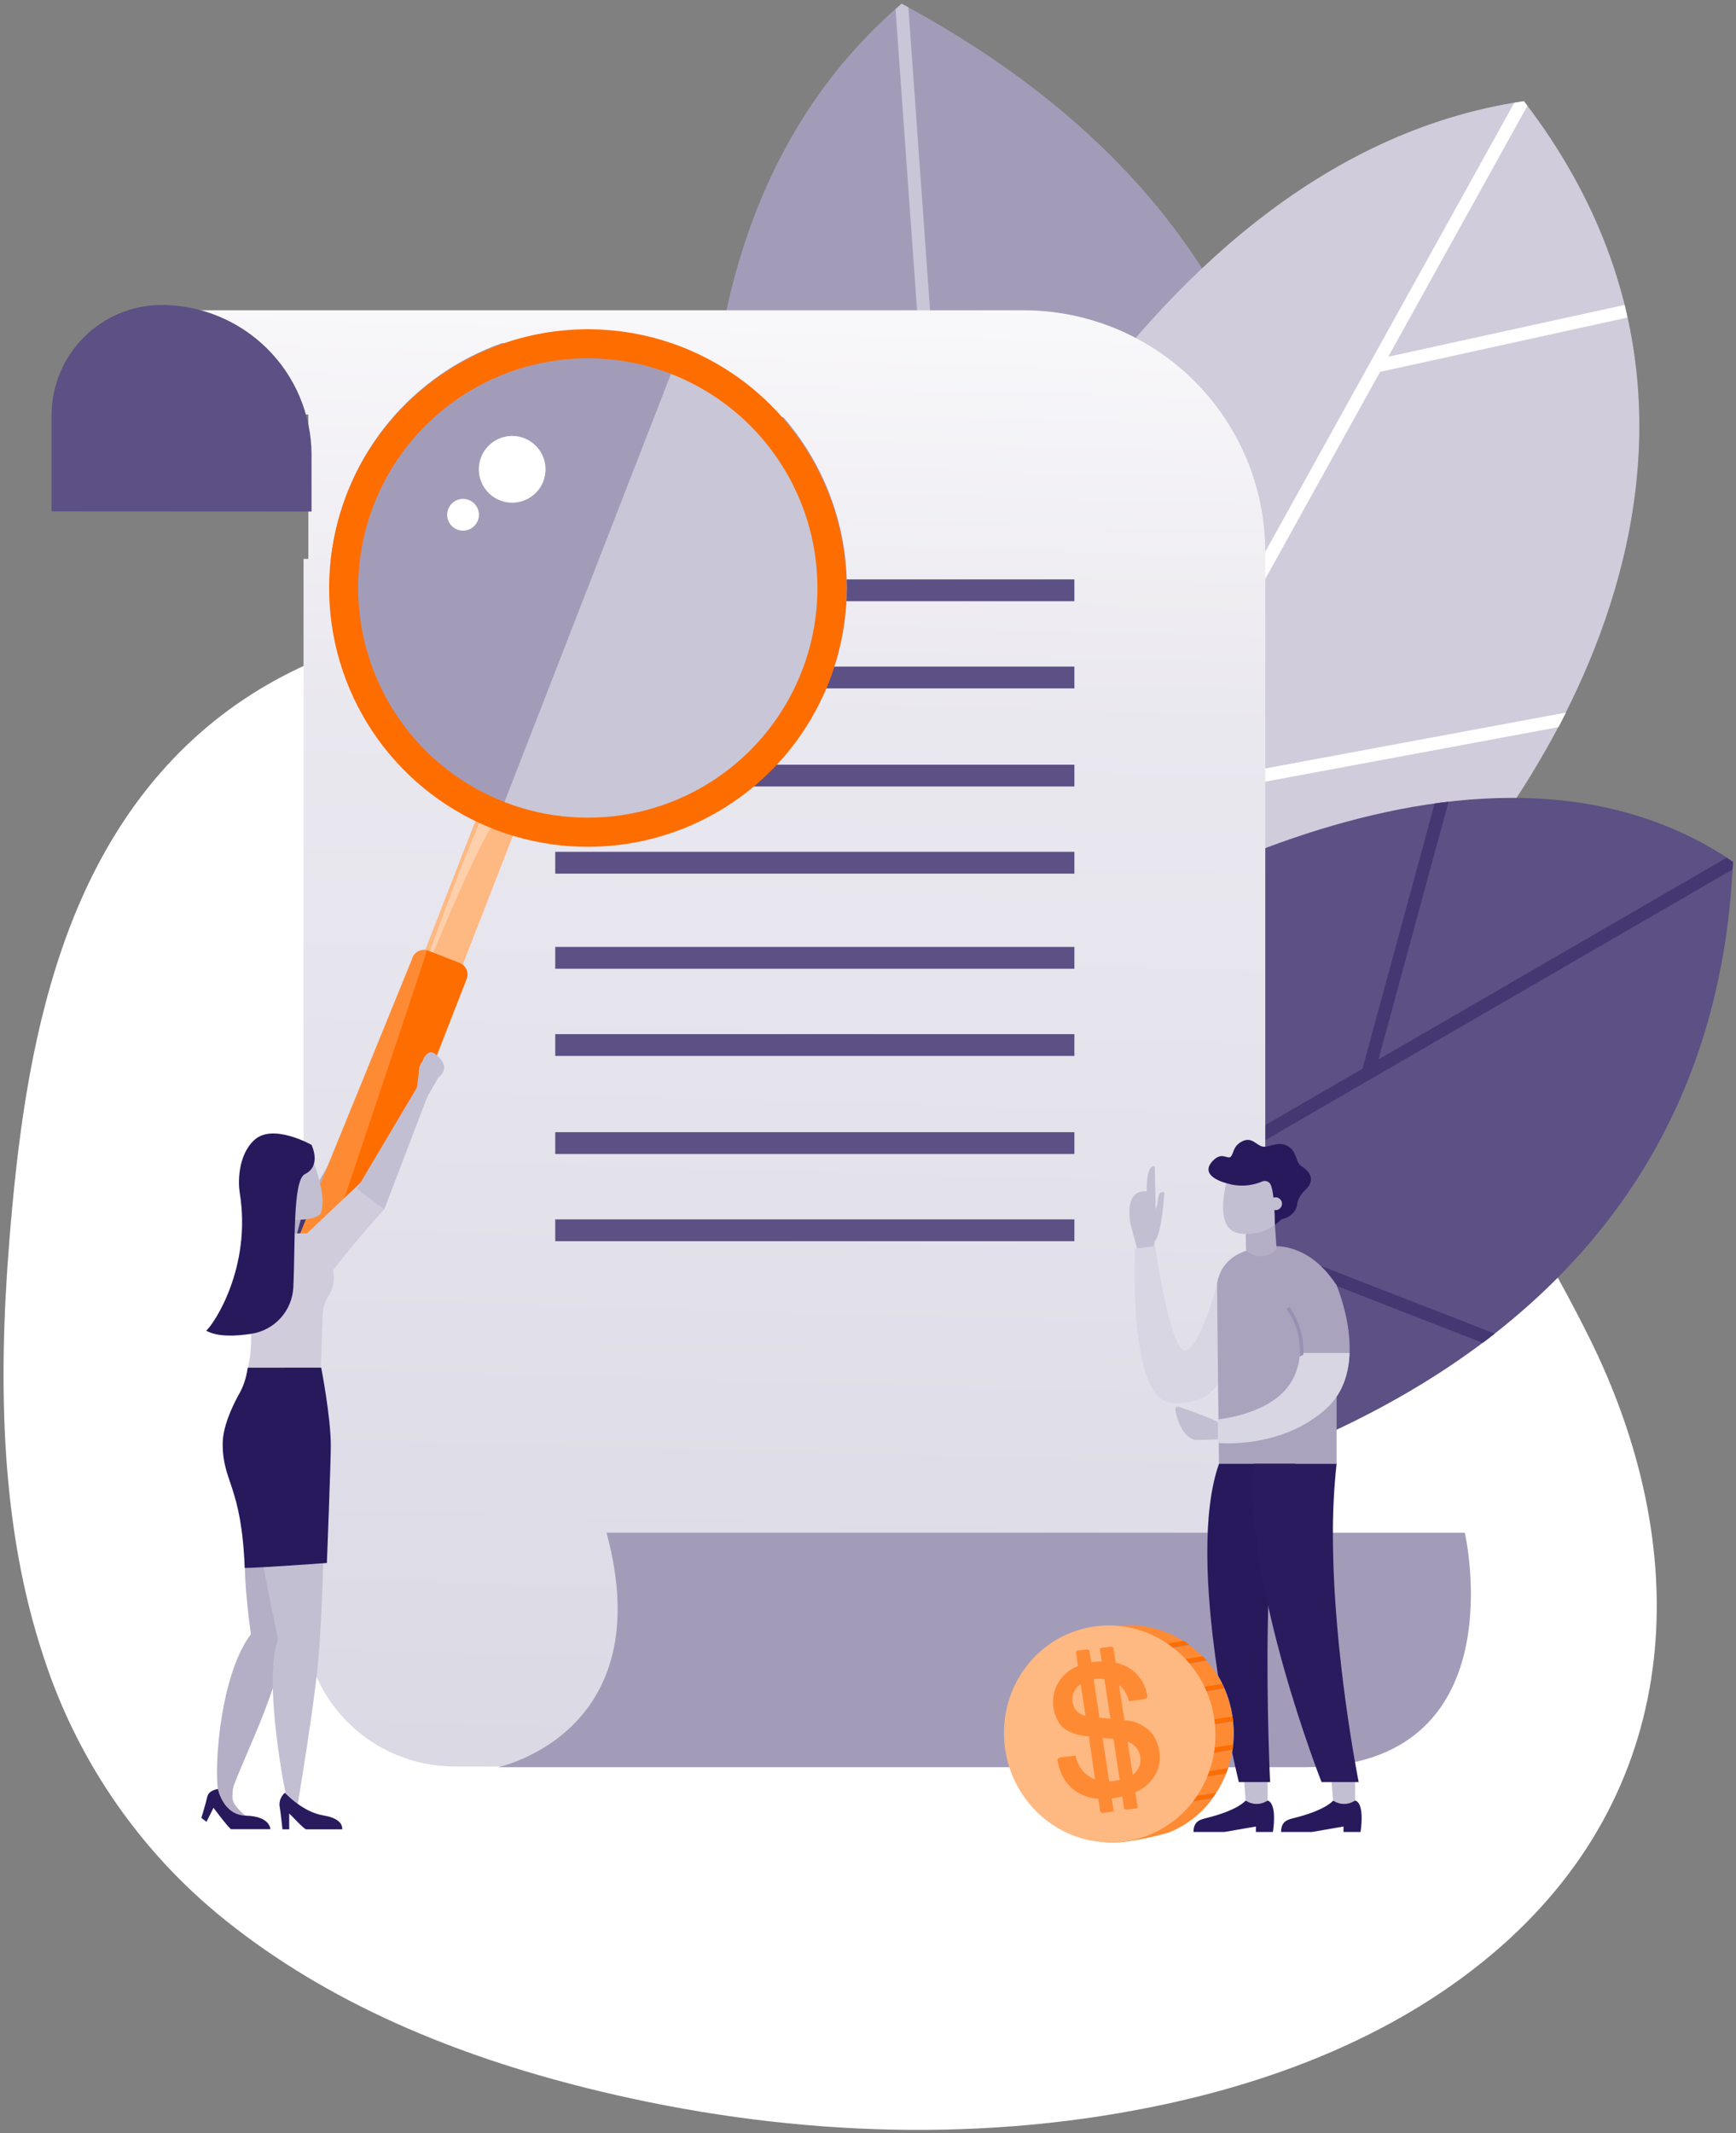 <svg width="245" height="301" viewBox="0 0 245 301" fill="none" xmlns="http://www.w3.org/2000/svg">
<rect x="0" y="0" width="245" height="301" fill="#808080" stroke="none"/>
<path d="M6.104 233.624C11.002 248.869 20.439 262.254 33.151 271.991C48.095 283.572 66.108 290.614 84.482 295.028C110.01 301.174 136.877 302.5 162.623 297.276C180.468 293.665 198.014 286.741 211.712 274.743C238.006 251.705 239.108 218.288 224.127 188.408C215.254 170.706 203.107 152.195 189.658 137.663C185.917 133.626 181.944 129.811 177.759 126.237C172.137 121.423 166.136 117.069 159.815 113.218C112.687 84.576 32.006 65.86 8.725 133.927C4.186 147.195 2.424 161.267 1.31 175.189C-0.316 195.481 0.139 215.617 6.104 233.624Z" fill="white"/>
<path d="M107.451 118.953C107.451 118.953 80.995 40.145 127.244 0.521C219.513 50.207 170.399 140.82 170.399 140.82L107.451 118.953Z" fill="#A39CB9"/>
<path d="M127.244 0.521L128.197 1.044L135.189 98.742L178.257 55.425C178.487 56.047 178.705 56.707 178.917 57.349L135.332 101.158L137.349 129.351L135.481 128.728L131.459 72.529L100.707 54.983C100.782 54.323 100.856 53.669 100.937 53.015L131.322 70.306L126.385 1.286C126.671 1.031 126.951 0.77 127.244 0.521Z" fill="#C9C6D7"/>
<path d="M128.832 100.516C128.832 100.516 157.349 22.686 215.074 14.274C257.787 69.92 202.963 126.972 202.963 126.972L136.515 155.975L128.832 100.516Z" fill="#D0CCDB"/>
<path d="M159.896 48.102L177.024 80.629L213.71 14.499C214.165 14.424 214.619 14.343 215.074 14.274C215.242 14.492 215.398 14.71 215.56 14.928L195.928 50.331L229.282 43.022C229.363 43.339 229.432 43.644 229.5 43.968L229.687 44.802L194.763 52.473L162.044 111.499L221.001 100.541C220.653 101.232 220.298 101.923 219.943 102.596L160.892 113.573L137.655 155.483L136.534 155.975L136.285 154.188L176.01 82.54L158.65 49.609C159.068 49.086 159.491 48.607 159.896 48.102Z" fill="white"/>
<path d="M149.118 134.6C149.118 134.6 206.145 95.411 244.575 121.587C240.397 216.39 119.518 217.822 119.518 217.822L149.118 134.6Z" fill="#5C5084"/>
<path d="M244.574 121.587C244.574 121.954 244.53 122.315 244.512 122.676L163.4 169.654L210.951 188.172C210.391 188.614 209.824 189.043 209.251 189.467L161.402 170.825L129.703 189.18L130.65 186.522L192.291 150.795L202.471 113.374C203.094 113.281 203.772 113.2 204.432 113.125L194.539 149.493L243.665 121.033C243.951 121.219 244.238 121.4 244.518 121.593L244.574 121.587Z" fill="#443772"/>
<path d="M21.975 43.781V58.488H43.518V78.855H42.839V228.014C42.857 233.639 45.1 239.029 49.078 243.007C53.056 246.985 58.446 249.228 64.071 249.246L178.568 249.345V77.908C178.568 68.857 174.973 60.177 168.573 53.777C162.173 47.377 153.492 43.781 144.441 43.781H21.975Z" fill="url(#paint0_linear)"/>
<path d="M7.281 72.155V58.513C7.302 54.418 8.936 50.497 11.829 47.598C14.722 44.7 18.64 43.058 22.735 43.028C28.337 43.022 33.714 45.232 37.692 49.176C41.67 53.12 43.926 58.478 43.967 64.08V72.174L7.281 72.155Z" fill="#5C5084"/>
<path d="M151.627 81.75H78.361V84.826H151.627V81.75Z" fill="#5C5084"/>
<path d="M151.627 94.054H78.361V97.13H151.627V94.054Z" fill="#5C5084"/>
<path d="M151.627 107.895H78.361V110.97H151.627V107.895Z" fill="#5C5084"/>
<path d="M151.627 120.191H78.361V123.267H151.627V120.191Z" fill="#5C5084"/>
<path d="M151.627 133.609H78.361V136.685H151.627V133.609Z" fill="#5C5084"/>
<path d="M151.627 145.913H78.361V148.989H151.627V145.913Z" fill="#5C5084"/>
<path d="M151.627 159.748H78.361V162.824H151.627V159.748Z" fill="#5C5084"/>
<path d="M151.627 172.051H78.361V175.127H151.627V172.051Z" fill="#5C5084"/>
<path d="M184.042 249.346H70.268C70.268 249.346 93.274 244.595 85.597 216.259H206.725C206.725 216.259 214.39 249.346 184.042 249.346Z" fill="#A39CB9"/>
<path d="M53.923 155.34L47.777 171.397L43.904 168.515L52.559 153.92L53.923 155.34Z" fill="#B4AFC6"/>
<path d="M53.162 150.484C52.775 150.96 52.578 151.564 52.608 152.177L52.334 154.493L52.651 154.854L53.741 155.82C53.698 155.34 53.648 155.82 53.648 155.82L55.397 152.775C55.397 152.775 57.508 151.417 54.843 149.419C54.72 149.321 54.57 149.264 54.413 149.254C54.256 149.244 54.1 149.282 53.965 149.363C53.57 149.626 53.285 150.025 53.162 150.484Z" fill="#B4AFC6"/>
<path d="M40.35 182.997C43.085 179.304 45.565 175.429 47.772 171.397L44.44 167.605L40.35 172.369V182.997Z" fill="#443772"/>
<path d="M30.753 252.608L32.715 252.95C33.119 250.522 39.203 239.016 39.701 233.026C40.151 228.316 40.849 223.634 41.793 218.998L35.243 217.062C35.243 217.062 33.586 217.062 35.404 230.591C31.314 235.965 30.212 248.156 30.753 252.608Z" fill="#B4AFC6"/>
<path d="M35.574 212.143C35.574 212.143 37.112 221.395 39.254 231.295C37.019 237.266 40.425 253.94 40.499 253.884C40.755 253.641 41.931 255.092 41.931 255.092C41.931 255.092 44.422 240.373 44.964 233.736C45.505 227.098 45.648 219.01 45.648 219.01L35.574 212.143Z" fill="#C3BFD2"/>
<path d="M40.205 252.951C39.948 253.172 39.746 253.45 39.614 253.762C39.483 254.074 39.425 254.412 39.446 254.751C39.62 255.753 39.863 258.113 39.863 258.113H40.815V255.915C40.815 255.772 42.87 258.113 43.219 258.113H48.287C48.287 258.113 48.623 256.631 45.647 256.152C42.671 255.672 40.205 252.951 40.205 252.951Z" fill="#2A1B5F"/>
<path d="M32.934 251.276L32.803 253.374C32.772 253.816 32.893 254.256 33.145 254.62C33.577 255.218 34.091 255.752 34.671 256.207C33.202 256.681 31.863 255.031 31.166 253.935C30.825 253.401 30.69 252.761 30.786 252.135L31.029 250.485L32.934 251.276Z" fill="#B4AFC6"/>
<path d="M30.755 252.428C30.755 252.428 29.466 252.546 29.248 253.53C29.03 254.514 28.42 256.5 28.42 256.5L29.142 257.048L30.132 255.074C30.132 255.074 32.274 257.957 32.623 258.094H38.158C38.158 258.094 38.158 256.263 34.696 256.182C31.483 256.126 30.755 252.428 30.755 252.428Z" fill="#28195D"/>
<path d="M41.788 174.561H37.828L39.41 169.903L42.51 171.809L41.788 174.561Z" fill="#B4AFC6"/>
<path d="M67.949 113.655L56.551 142.92L61.848 144.983L73.246 115.718L67.949 113.655Z" fill="#FEB882"/>
<path opacity="0.33" d="M57.558 143.317L57.402 143.255C57.402 143.255 67.122 115.709 68.803 113.997C70.484 112.285 73.94 111.338 70.671 114.713C67.402 118.088 57.558 143.317 57.558 143.317Z" fill="white"/>
<path d="M70.849 48.415C77.561 48.415 84.304 48.228 90.973 49.038C92.044 49.169 96.576 49.324 93.563 49.293L95.854 50.059C98.295 51.864 100.368 54.025 103.002 55.613C105.37 57.048 107.921 58.156 110.586 58.907C115.422 64.478 118.456 71.385 119.289 78.715C120.121 86.046 118.713 93.456 115.25 99.971C111.787 106.485 106.431 111.797 99.889 115.207C93.346 118.617 85.924 119.965 78.601 119.072C77.386 118.287 76.082 117.649 74.716 117.173C74.258 116.928 73.781 116.72 73.29 116.55C71.455 115.438 69.547 114.45 67.58 113.593C65.556 112.756 63.409 112.255 61.223 112.111C55.911 108.164 51.772 102.845 49.25 96.726C46.728 90.607 45.919 83.917 46.908 77.372C47.897 70.828 50.647 64.676 54.864 59.575C59.082 54.474 64.607 50.617 70.849 48.415Z" fill="#A39CB9"/>
<path d="M83.511 118.454C81.168 117.097 78.542 116.302 75.84 116.132C74.057 116.091 72.279 115.938 70.516 115.671L70.242 115.609L96.144 49.03C103.434 52.454 109.387 58.192 113.075 65.351C116.764 72.51 117.981 80.689 116.537 88.612C115.093 96.535 111.069 103.758 105.092 109.156C99.115 114.553 91.521 117.823 83.492 118.454H83.511Z" fill="#C9C6D7"/>
<path d="M48.936 69.726C46.316 76.456 45.751 83.812 47.312 90.863C48.873 97.914 52.49 104.344 57.706 109.339C62.921 114.335 69.501 117.671 76.612 118.927C83.724 120.182 91.049 119.301 97.659 116.394C104.27 113.486 109.87 108.684 113.751 102.593C117.633 96.503 119.62 89.399 119.464 82.179C119.307 74.959 117.012 67.947 112.871 62.031C108.729 56.115 102.925 51.56 96.195 48.943C91.727 47.204 86.961 46.363 82.168 46.467C77.375 46.57 72.649 47.617 68.261 49.547C63.873 51.477 59.907 54.252 56.592 57.715C53.276 61.177 50.675 65.259 48.936 69.726ZM52.753 71.214C55.077 65.241 59.12 60.09 64.371 56.414C69.622 52.739 75.845 50.702 82.253 50.563C88.661 50.424 94.967 52.188 100.372 55.633C105.778 59.077 110.041 64.047 112.622 69.915C115.203 75.782 115.986 82.282 114.872 88.595C113.758 94.907 110.798 100.747 106.365 105.377C101.932 110.007 96.226 113.218 89.968 114.605C83.71 115.991 77.182 115.491 71.208 113.168C63.199 110.05 56.755 103.88 53.294 96.012C49.833 88.145 49.639 79.225 52.753 71.214Z" fill="#FE6D00"/>
<path d="M45.703 172.512L58.193 135.21C58.269 134.992 58.387 134.791 58.54 134.619C58.693 134.447 58.879 134.307 59.087 134.207C59.295 134.107 59.52 134.049 59.75 134.036C59.981 134.023 60.211 134.056 60.428 134.133L64.918 135.882C65.129 135.973 65.321 136.105 65.482 136.27C65.642 136.435 65.769 136.63 65.854 136.844C65.939 137.058 65.981 137.287 65.977 137.517C65.974 137.748 65.925 137.975 65.833 138.186L55.821 163.895C54.327 161.573 48.86 173.222 45.703 172.512Z" fill="#FE6D00"/>
<path d="M41.482 176.192L58.194 135.21C58.337 134.805 58.625 134.466 59.001 134.259C59.377 134.051 59.817 133.988 60.236 134.083C60.124 134.899 49.577 165.919 45.181 179.43C44.241 178.901 42.665 176.46 41.482 176.192Z" fill="#FE8B33"/>
<path d="M76.674 67.921C76.338 68.788 75.752 69.537 74.991 70.072C74.23 70.606 73.327 70.904 72.397 70.926C71.467 70.948 70.551 70.694 69.766 70.196C68.98 69.698 68.359 68.978 67.982 68.127C67.605 67.277 67.488 66.334 67.647 65.417C67.806 64.5 68.233 63.651 68.873 62.977C69.514 62.303 70.341 61.833 71.248 61.628C72.156 61.423 73.103 61.492 73.972 61.825C74.55 62.048 75.078 62.382 75.527 62.809C75.975 63.236 76.335 63.747 76.586 64.313C76.837 64.879 76.974 65.489 76.989 66.108C77.004 66.727 76.897 67.343 76.674 67.921Z" fill="white"/>
<path d="M67.434 73.456C67.271 73.869 66.989 74.225 66.623 74.477C66.258 74.73 65.826 74.868 65.382 74.874C64.938 74.881 64.502 74.755 64.129 74.514C63.757 74.272 63.464 73.925 63.289 73.517C63.114 73.109 63.064 72.658 63.145 72.222C63.227 71.785 63.436 71.383 63.747 71.065C64.058 70.748 64.456 70.53 64.89 70.439C65.325 70.348 65.777 70.388 66.189 70.555C66.738 70.775 67.178 71.204 67.411 71.748C67.644 72.292 67.653 72.906 67.434 73.456Z" fill="white"/>
<path d="M47.056 179.566C47.056 179.448 47.006 179.348 46.981 179.243C50.904 174.187 54.235 170.619 54.235 170.619L50.935 166.827L43.326 174.025H41.103C40.23 173.479 39.194 173.253 38.172 173.385C37.151 173.517 36.206 173.998 35.499 174.747C34.541 175.737 33.906 178.414 34.541 181.254C36.309 189.062 34.927 193.196 34.927 193.196L45.144 197.006C45.144 197.006 45.381 190.213 45.536 185.45C45.581 184.523 45.869 183.623 46.371 182.841C46.995 181.871 47.239 180.705 47.056 179.566Z" fill="#D0CCDB"/>
<path d="M60.38 154.562L54.234 170.62L50.361 167.737L59.016 153.148L60.38 154.562Z" fill="#C3BFD2"/>
<path d="M59.65 149.705C59.263 150.181 59.066 150.785 59.096 151.398L58.822 153.721L59.14 154.075L60.229 155.041C60.186 154.561 60.136 155.041 60.136 155.041L61.886 152.002C61.886 152.002 63.996 150.645 61.331 148.64C61.208 148.544 61.058 148.487 60.901 148.477C60.745 148.467 60.589 148.504 60.454 148.584C60.059 148.847 59.773 149.246 59.65 149.705Z" fill="#C3BFD2"/>
<path d="M45.329 192.966C45.329 192.966 46.687 199.89 46.687 204.005C46.687 206.272 46.133 220.53 46.133 220.53C46.133 220.53 36.426 221.234 34.539 221.234C34.072 209.547 31.426 209.192 31.426 203.737C31.426 201.371 32.671 198.694 33.574 196.988C34.276 195.831 34.734 194.543 34.919 193.202L34.981 192.978L45.329 192.966Z" fill="#28195D"/>
<path d="M43.182 161.535L36.688 163.808L37.31 168.658C37.31 168.727 37.31 168.795 37.347 168.864C37.472 168.864 37.597 168.888 37.721 168.938H37.783H37.858C38.58 169.149 39.236 169.539 39.768 170.071C40.299 170.603 40.687 171.261 40.897 171.983C41.829 172.145 42.783 172.132 43.711 171.946C44.252 171.884 44.765 171.668 45.187 171.323C46.575 168.341 43.182 161.535 43.182 161.535Z" fill="#C3BFD2"/>
<path d="M43.032 165.663C41.283 166.516 41.694 175.532 41.395 181.665C41.31 183.266 40.676 184.789 39.6 185.977C38.524 187.166 37.071 187.947 35.486 188.19C33.176 188.557 30.629 188.626 29.098 187.754C30.113 186.926 35.573 178.888 33.824 168.24C33.593 166.84 33.568 162.936 35.928 160.819C38.549 158.465 43.96 161.535 43.96 161.535C43.96 161.535 45.436 164.486 43.032 165.663Z" fill="#28195D"/>
<path d="M163.096 170.918C163.42 171.633 163.469 172.443 163.233 173.191L162.822 176.105L162.311 176.447L160.443 177.226C160.562 176.84 160.562 176.428 160.443 176.043L159.622 172.998C159.622 172.998 158.333 167.861 161.819 168.085C161.819 163.901 162.971 164.592 162.971 164.592L163.046 168.21L163.096 170.918Z" fill="#C3BFD2"/>
<path d="M171.776 181.086C171.776 181.086 169.335 190.394 167.256 190.556C165.176 190.718 163.009 175.824 163.009 175.824L160.183 176.167C160.183 176.167 159.081 197.604 165.425 197.959C171.77 198.314 172.604 193.601 172.604 193.601L171.776 181.086Z" fill="#D8D6E2"/>
<path d="M172.038 206.533H188.631V181.335C183.893 174.1 177.984 176.067 177.984 176.067C177.984 176.067 172.611 176.167 171.758 181.092C171.776 184.66 172.038 206.533 172.038 206.533Z" fill="#A9A3BE"/>
<path d="M179.921 172.724L180.17 176.285L180.051 176.397C179.485 176.928 178.74 177.228 177.964 177.239C177.188 177.249 176.435 176.969 175.855 176.453L175.799 173.776L179.921 172.724Z" fill="#B4AFC6"/>
<path d="M181.228 165.277L180.923 171.168C180.788 171.176 180.656 171.215 180.537 171.282C180.418 171.348 180.316 171.44 180.238 171.551C180.16 171.662 180.107 171.79 180.085 171.924C180.062 172.058 180.07 172.195 180.107 172.326C180.046 172.461 180.012 172.607 180.008 172.755C179.266 173.312 178.418 173.709 177.516 173.924C176.614 174.138 175.678 174.164 174.765 174.001C171.029 173.284 173.283 166.081 173.283 166.081L181.228 165.277Z" fill="#C3BFD2"/>
<path d="M183.095 169.704C183.262 169.087 183.588 168.524 184.041 168.073C186.152 166.242 184.266 164.916 183.593 164.486C182.921 164.057 183.002 162.662 182.043 161.915C180.58 160.769 179.166 161.958 178.226 161.784C177.286 161.61 176.707 160.364 175.343 161.024C173.98 161.684 174.135 162.755 173.693 163.204C173.251 163.652 172.448 162.407 171.128 163.826C169.104 165.999 173.071 166.939 173.071 166.939C174.724 167.474 176.516 167.392 178.114 166.709C178.304 166.625 178.516 166.607 178.718 166.656C178.919 166.706 179.099 166.821 179.228 166.983C179.913 167.917 179.92 172.83 179.92 172.83L180.878 172.033C180.878 172.033 182.97 171.678 183.095 169.704Z" fill="#28195D"/>
<path d="M180.86 170.183C180.792 170.349 180.677 170.49 180.529 170.59C180.38 170.69 180.206 170.743 180.027 170.744C179.849 170.745 179.674 170.692 179.525 170.594C179.376 170.495 179.26 170.354 179.191 170.189C179.122 170.025 179.104 169.843 179.138 169.668C179.172 169.492 179.258 169.331 179.384 169.205C179.51 169.078 179.671 168.992 179.846 168.956C180.021 168.921 180.202 168.938 180.368 169.006C180.478 169.051 180.578 169.117 180.662 169.2C180.747 169.283 180.814 169.383 180.859 169.492C180.905 169.602 180.929 169.719 180.929 169.838C180.929 169.956 180.905 170.074 180.86 170.183Z" fill="#C3BFD2"/>
<path d="M175.797 254.047C175.797 254.047 174.863 255.342 170.455 256.469C169.484 256.712 168.438 256.88 168.438 258.486H172.796L177.242 257.714V258.486H179.645C179.645 258.486 180.317 254.551 178.91 254.047H175.797Z" fill="#28195D"/>
<path d="M175.568 251.226L175.799 254.046C176.228 254.345 176.734 254.513 177.257 254.53C177.779 254.548 178.295 254.414 178.744 254.146L178.906 254.046V251.226H175.568Z" fill="#C3BFD2"/>
<path d="M188.156 254.047C188.156 254.047 187.222 255.342 182.814 256.469C181.843 256.712 180.797 256.88 180.797 258.486H185.155L189.607 257.714V258.486H192.011C192.011 258.486 192.677 254.551 191.276 254.047H188.156Z" fill="#28195D"/>
<path d="M187.914 251.226L188.138 254.046C188.567 254.345 189.074 254.513 189.596 254.53C190.119 254.548 190.635 254.414 191.083 254.146L191.251 254.046V251.226H187.914Z" fill="#C3BFD2"/>
<path d="M188.618 181.335C188.618 181.335 193.599 192.81 187.248 198.675C180.897 204.541 172.305 203.538 172.305 203.538V200.232C172.305 200.232 180.094 199.572 182.591 194.367C185.087 189.162 181.588 184.66 181.588 184.66" fill="#A9A3BE"/>
<path d="M172.797 203.083L168.824 203.17C167.212 203.077 166.141 200.68 165.873 198.88C165.864 198.819 165.871 198.756 165.894 198.697C165.916 198.639 165.953 198.588 166.002 198.548C166.05 198.509 166.108 198.483 166.169 198.472C166.231 198.461 166.294 198.467 166.352 198.488C167.697 198.955 171.165 200.182 172.062 200.742L172.797 203.083Z" fill="#C3BFD2"/>
<path d="M172.037 206.533C167.087 220.505 174.839 251.444 174.839 251.444H179.247C179.247 251.444 177.167 207.573 182.902 206.533H172.037Z" fill="#28195D"/>
<path d="M183.456 190.898C183.398 192.102 183.097 193.282 182.572 194.367C180.081 199.572 171.881 200.263 171.881 200.263V203.6C171.881 203.6 180.903 204.534 187.248 198.675C189.545 196.546 190.361 193.694 190.46 190.898H183.456Z" fill="#D8D6E2"/>
<path d="M183.42 191.403L183.936 191.167C184.065 188.746 183.369 186.354 181.963 184.38L181.57 184.691C182.962 186.639 183.618 189.017 183.42 191.403Z" fill="#9891B1"/>
<path d="M162.337 171.361C162.337 171.361 163.252 171.087 163.395 169.418C163.539 167.749 164.323 168.266 164.323 168.266C164.323 168.266 163.919 174.847 162.866 175.115C161.814 175.383 162.337 171.361 162.337 171.361Z" fill="#C3BFD2"/>
<path d="M176.918 206.533C175.567 223.668 186.507 251.444 186.507 251.444H191.75C191.75 251.444 188.188 233.68 188.113 217.012C188.082 213.512 188.255 210.013 188.63 206.533H176.918Z" fill="#2A1B5F"/>
<path d="M173.906 241.986C175.151 249.37 170.942 256.139 165.008 258.473C163.146 259.024 161.246 259.44 159.324 259.719C151.366 261.039 146.479 255.211 145.078 246.768C143.677 238.325 146.516 230.828 154.479 229.508C156.364 229.296 158.261 229.206 160.158 229.241C163.555 229.493 166.765 230.892 169.262 233.207C171.76 235.523 173.397 238.618 173.906 241.986Z" fill="#A796BD"/>
<path d="M168.545 254.146C168.455 254.161 168.363 254.139 168.289 254.086C168.214 254.033 168.164 253.953 168.15 253.863C168.135 253.773 168.156 253.68 168.209 253.606C168.262 253.532 168.343 253.482 168.433 253.467L171.652 252.932C172.205 252.075 172.672 251.166 173.047 250.217L169.666 250.778C169.576 250.792 169.483 250.771 169.409 250.718C169.335 250.665 169.285 250.584 169.27 250.494C169.255 250.404 169.277 250.312 169.33 250.238C169.383 250.164 169.464 250.114 169.554 250.099L173.289 249.476C173.571 248.635 173.78 247.77 173.912 246.892L170.257 247.515C170.167 247.53 170.075 247.508 170.001 247.455C169.927 247.402 169.877 247.322 169.862 247.232C169.847 247.142 169.868 247.049 169.922 246.975C169.975 246.901 170.055 246.851 170.145 246.836L174.005 246.214C174.124 245.113 174.124 244.002 174.005 242.901L169.971 243.574C169.882 243.586 169.791 243.563 169.719 243.509C169.647 243.456 169.599 243.376 169.585 243.287C169.577 243.243 169.577 243.198 169.587 243.155C169.596 243.111 169.614 243.07 169.64 243.034C169.665 242.997 169.698 242.966 169.735 242.942C169.773 242.919 169.815 242.902 169.859 242.895L173.918 242.222C173.918 242.154 173.918 242.092 173.887 242.029C173.675 240.728 173.301 239.458 172.773 238.25L169.037 238.873C168.948 238.885 168.857 238.862 168.785 238.809C168.713 238.755 168.665 238.675 168.651 238.586C168.643 238.542 168.643 238.498 168.653 238.454C168.662 238.411 168.68 238.369 168.706 238.333C168.731 238.296 168.764 238.265 168.801 238.241C168.839 238.218 168.881 238.201 168.925 238.194L172.492 237.602C171.909 236.426 171.177 235.329 170.313 234.34L166.721 234.962C166.631 234.977 166.538 234.956 166.464 234.903C166.39 234.85 166.34 234.769 166.325 234.679C166.31 234.589 166.332 234.497 166.385 234.423C166.438 234.349 166.518 234.299 166.608 234.284L169.753 233.761C169.176 233.17 168.551 232.629 167.885 232.142L164.572 232.69C164.528 232.697 164.482 232.695 164.438 232.685C164.395 232.674 164.353 232.655 164.317 232.628C164.28 232.602 164.249 232.568 164.226 232.529C164.203 232.491 164.187 232.448 164.18 232.403C164.166 232.315 164.186 232.225 164.237 232.152C164.289 232.078 164.366 232.028 164.454 232.011L167.063 231.582C164.988 230.258 162.614 229.477 160.158 229.309C158.261 229.275 156.364 229.364 154.479 229.577C146.516 230.897 143.677 238.399 145.078 246.836C146.479 255.273 151.366 261.107 159.324 259.787C161.246 259.509 163.146 259.092 165.008 258.542C167.443 257.557 169.554 255.911 171.104 253.791L168.545 254.146Z" fill="#FE8B33"/>
<path d="M168.651 238.543C168.665 238.632 168.713 238.712 168.785 238.765C168.857 238.819 168.948 238.842 169.037 238.829L172.773 238.207C172.673 237.989 172.58 237.771 172.474 237.584L168.906 238.175C168.826 238.195 168.756 238.243 168.709 238.311C168.661 238.378 168.641 238.461 168.651 238.543Z" fill="#FE6D00"/>
<path d="M166.335 234.633C166.348 234.722 166.397 234.801 166.469 234.855C166.541 234.909 166.632 234.932 166.721 234.919L170.313 234.296C170.133 234.091 169.946 233.892 169.753 233.674L166.609 234.197C166.56 234.205 166.514 234.222 166.474 234.249C166.433 234.276 166.399 234.311 166.373 234.353C166.347 234.394 166.33 234.44 166.323 234.489C166.317 234.537 166.321 234.586 166.335 234.633Z" fill="#FE6D00"/>
<path d="M164.18 232.336C164.187 232.38 164.203 232.423 164.226 232.462C164.25 232.5 164.28 232.534 164.317 232.56C164.353 232.587 164.395 232.606 164.439 232.617C164.483 232.627 164.528 232.629 164.573 232.622L167.885 232.074C167.615 231.875 167.341 231.688 167.063 231.514L164.454 231.943C164.366 231.96 164.289 232.01 164.237 232.084C164.186 232.157 164.166 232.247 164.18 232.336Z" fill="#FE6D00"/>
<path d="M169.602 243.243C169.616 243.332 169.664 243.412 169.736 243.466C169.808 243.519 169.899 243.542 169.988 243.53L174.023 242.857C174.023 242.633 173.967 242.403 173.936 242.179L169.857 242.851C169.772 242.871 169.698 242.922 169.65 242.996C169.602 243.069 169.585 243.158 169.602 243.243Z" fill="#FE6D00"/>
<path d="M169.901 247.204C169.907 247.248 169.922 247.291 169.945 247.329C169.968 247.368 169.998 247.401 170.034 247.428C170.07 247.455 170.111 247.474 170.154 247.485C170.198 247.495 170.243 247.497 170.287 247.49L173.942 246.867C173.979 246.631 174.011 246.394 174.036 246.151L170.175 246.774C170.128 246.782 170.083 246.8 170.042 246.826C170.002 246.853 169.968 246.887 169.942 246.928C169.917 246.968 169.9 247.014 169.892 247.061C169.885 247.109 169.888 247.157 169.901 247.204Z" fill="#FE6D00"/>
<path d="M169.278 250.491C169.292 250.58 169.341 250.66 169.413 250.713C169.485 250.767 169.575 250.79 169.664 250.777L173.045 250.217C173.139 249.974 173.232 249.725 173.313 249.47L169.577 250.092C169.531 250.098 169.486 250.112 169.446 250.136C169.405 250.159 169.37 250.19 169.342 250.227C169.314 250.265 169.294 250.307 169.283 250.353C169.272 250.398 169.27 250.445 169.278 250.491Z" fill="#FE6D00"/>
<path d="M168.158 253.859C168.164 253.904 168.179 253.946 168.202 253.985C168.224 254.024 168.255 254.057 168.291 254.084C168.327 254.11 168.368 254.13 168.411 254.14C168.455 254.151 168.5 254.153 168.544 254.146L171.103 253.722C171.296 253.461 171.477 253.199 171.651 252.932L168.432 253.467C168.388 253.475 168.346 253.491 168.308 253.515C168.271 253.538 168.238 253.569 168.213 253.606C168.187 253.642 168.169 253.684 168.16 253.727C168.151 253.771 168.15 253.816 168.158 253.859Z" fill="#FE6D00"/>
<path d="M171.321 242.223C172.703 250.566 167.237 258.412 159.117 259.763C150.998 261.114 143.284 255.442 141.901 247.086C140.519 238.73 145.98 230.897 154.105 229.546C162.231 228.195 169.939 233.886 171.321 242.223Z" fill="#FEB882"/>
<path d="M162.661 244.676C163.127 245.356 163.442 246.128 163.586 246.94C163.73 247.752 163.699 248.585 163.495 249.383C163.239 250.167 162.814 250.885 162.249 251.486C161.684 252.086 160.993 252.555 160.226 252.858C160.338 253.568 160.444 254.277 160.55 254.987C160.55 255.093 160.5 255.143 160.401 255.155L159.018 255.33C158.875 255.33 158.651 255.255 158.626 255.087L158.383 253.487C158.051 253.561 157.727 253.624 157.412 253.673L157.194 253.705L156.901 253.736C156.982 254.284 157.069 254.831 157.15 255.379C157.168 255.426 157.168 255.476 157.15 255.523C157.136 255.549 157.115 255.571 157.088 255.585C157.063 255.604 157.032 255.614 157.001 255.616L155.619 255.803C155.542 255.804 155.468 255.782 155.405 255.738C155.342 255.694 155.295 255.632 155.27 255.56C155.183 254.968 155.089 254.383 155.002 253.792C153.969 253.738 152.964 253.433 152.076 252.901C150.364 251.843 149.585 250.268 149.23 248.312C149.199 248.151 149.529 247.976 149.654 247.958L151.802 247.709C151.924 248.46 152.242 249.167 152.722 249.758C153.203 250.349 153.83 250.804 154.542 251.077L153.67 245L153.303 244.963C151.964 244.807 150.575 244.458 149.648 243.344C149.157 242.668 148.83 241.887 148.691 241.064C148.552 240.24 148.605 239.395 148.846 238.596C149.087 237.796 149.51 237.063 150.081 236.453C150.652 235.844 151.356 235.374 152.138 235.081C152.039 234.459 151.945 233.786 151.846 233.139C151.846 232.977 151.914 232.908 152.051 232.89L153.402 232.715C153.478 232.715 153.553 232.738 153.615 232.781C153.678 232.825 153.725 232.887 153.751 232.958L153.994 234.552L154.442 234.484C154.635 234.484 154.834 234.44 155.027 234.428H155.488L155.226 232.69C155.226 232.578 155.326 232.529 155.413 232.516L156.758 232.342C156.895 232.342 157.126 232.423 157.15 232.591C157.25 233.263 157.356 233.936 157.456 234.608C158.614 234.828 159.673 235.411 160.478 236.273C161.283 237.135 161.793 238.231 161.932 239.403C161.932 239.508 161.77 239.627 161.621 239.695C161.584 239.719 161.544 239.738 161.503 239.751L159.311 240.031C159.123 239.136 158.638 238.331 157.935 237.746C158.184 239.407 158.437 241.067 158.695 242.727H158.85C159.585 242.773 160.303 242.97 160.958 243.305C161.614 243.64 162.194 244.107 162.661 244.676ZM158.028 251.152L157.15 245.361L156.322 245.286L155.606 245.212C155.918 247.248 156.229 249.29 156.534 251.326C156.808 251.326 157.101 251.295 157.399 251.258C157.605 251.226 157.817 251.195 158.022 251.152H158.028ZM156.715 242.522C156.428 240.654 156.148 238.786 155.862 236.918C155.394 236.859 154.922 236.859 154.454 236.918H154.342C154.622 238.73 154.896 240.548 155.17 242.36C155.687 242.416 156.198 242.466 156.715 242.509V242.522ZM153.197 242.086C152.973 240.598 152.748 239.116 152.518 237.628C152.001 237.959 151.621 238.466 151.447 239.055C151.273 239.644 151.317 240.276 151.572 240.835C151.722 241.158 151.948 241.44 152.231 241.657C152.514 241.874 152.845 242.019 153.197 242.08V242.086ZM160.793 249.184C160.915 248.85 160.969 248.494 160.951 248.138C160.934 247.783 160.846 247.434 160.692 247.113C160.539 246.792 160.322 246.504 160.056 246.268C159.79 246.031 159.48 245.85 159.143 245.735L159.853 250.411C160.299 250.115 160.631 249.676 160.793 249.165" fill="#FE8B33"/>
<defs>
<linearGradient id="paint0_linear" x1="103.148" y1="41.316" x2="96.66" y2="278.697" gradientUnits="userSpaceOnUse">
<stop stop-color="#F9F8FA"/>
<stop offset="0.25" stop-color="#EAE8EF"/>
<stop offset="1" stop-color="#D8D6E2"/>
</linearGradient>
</defs>
</svg>
